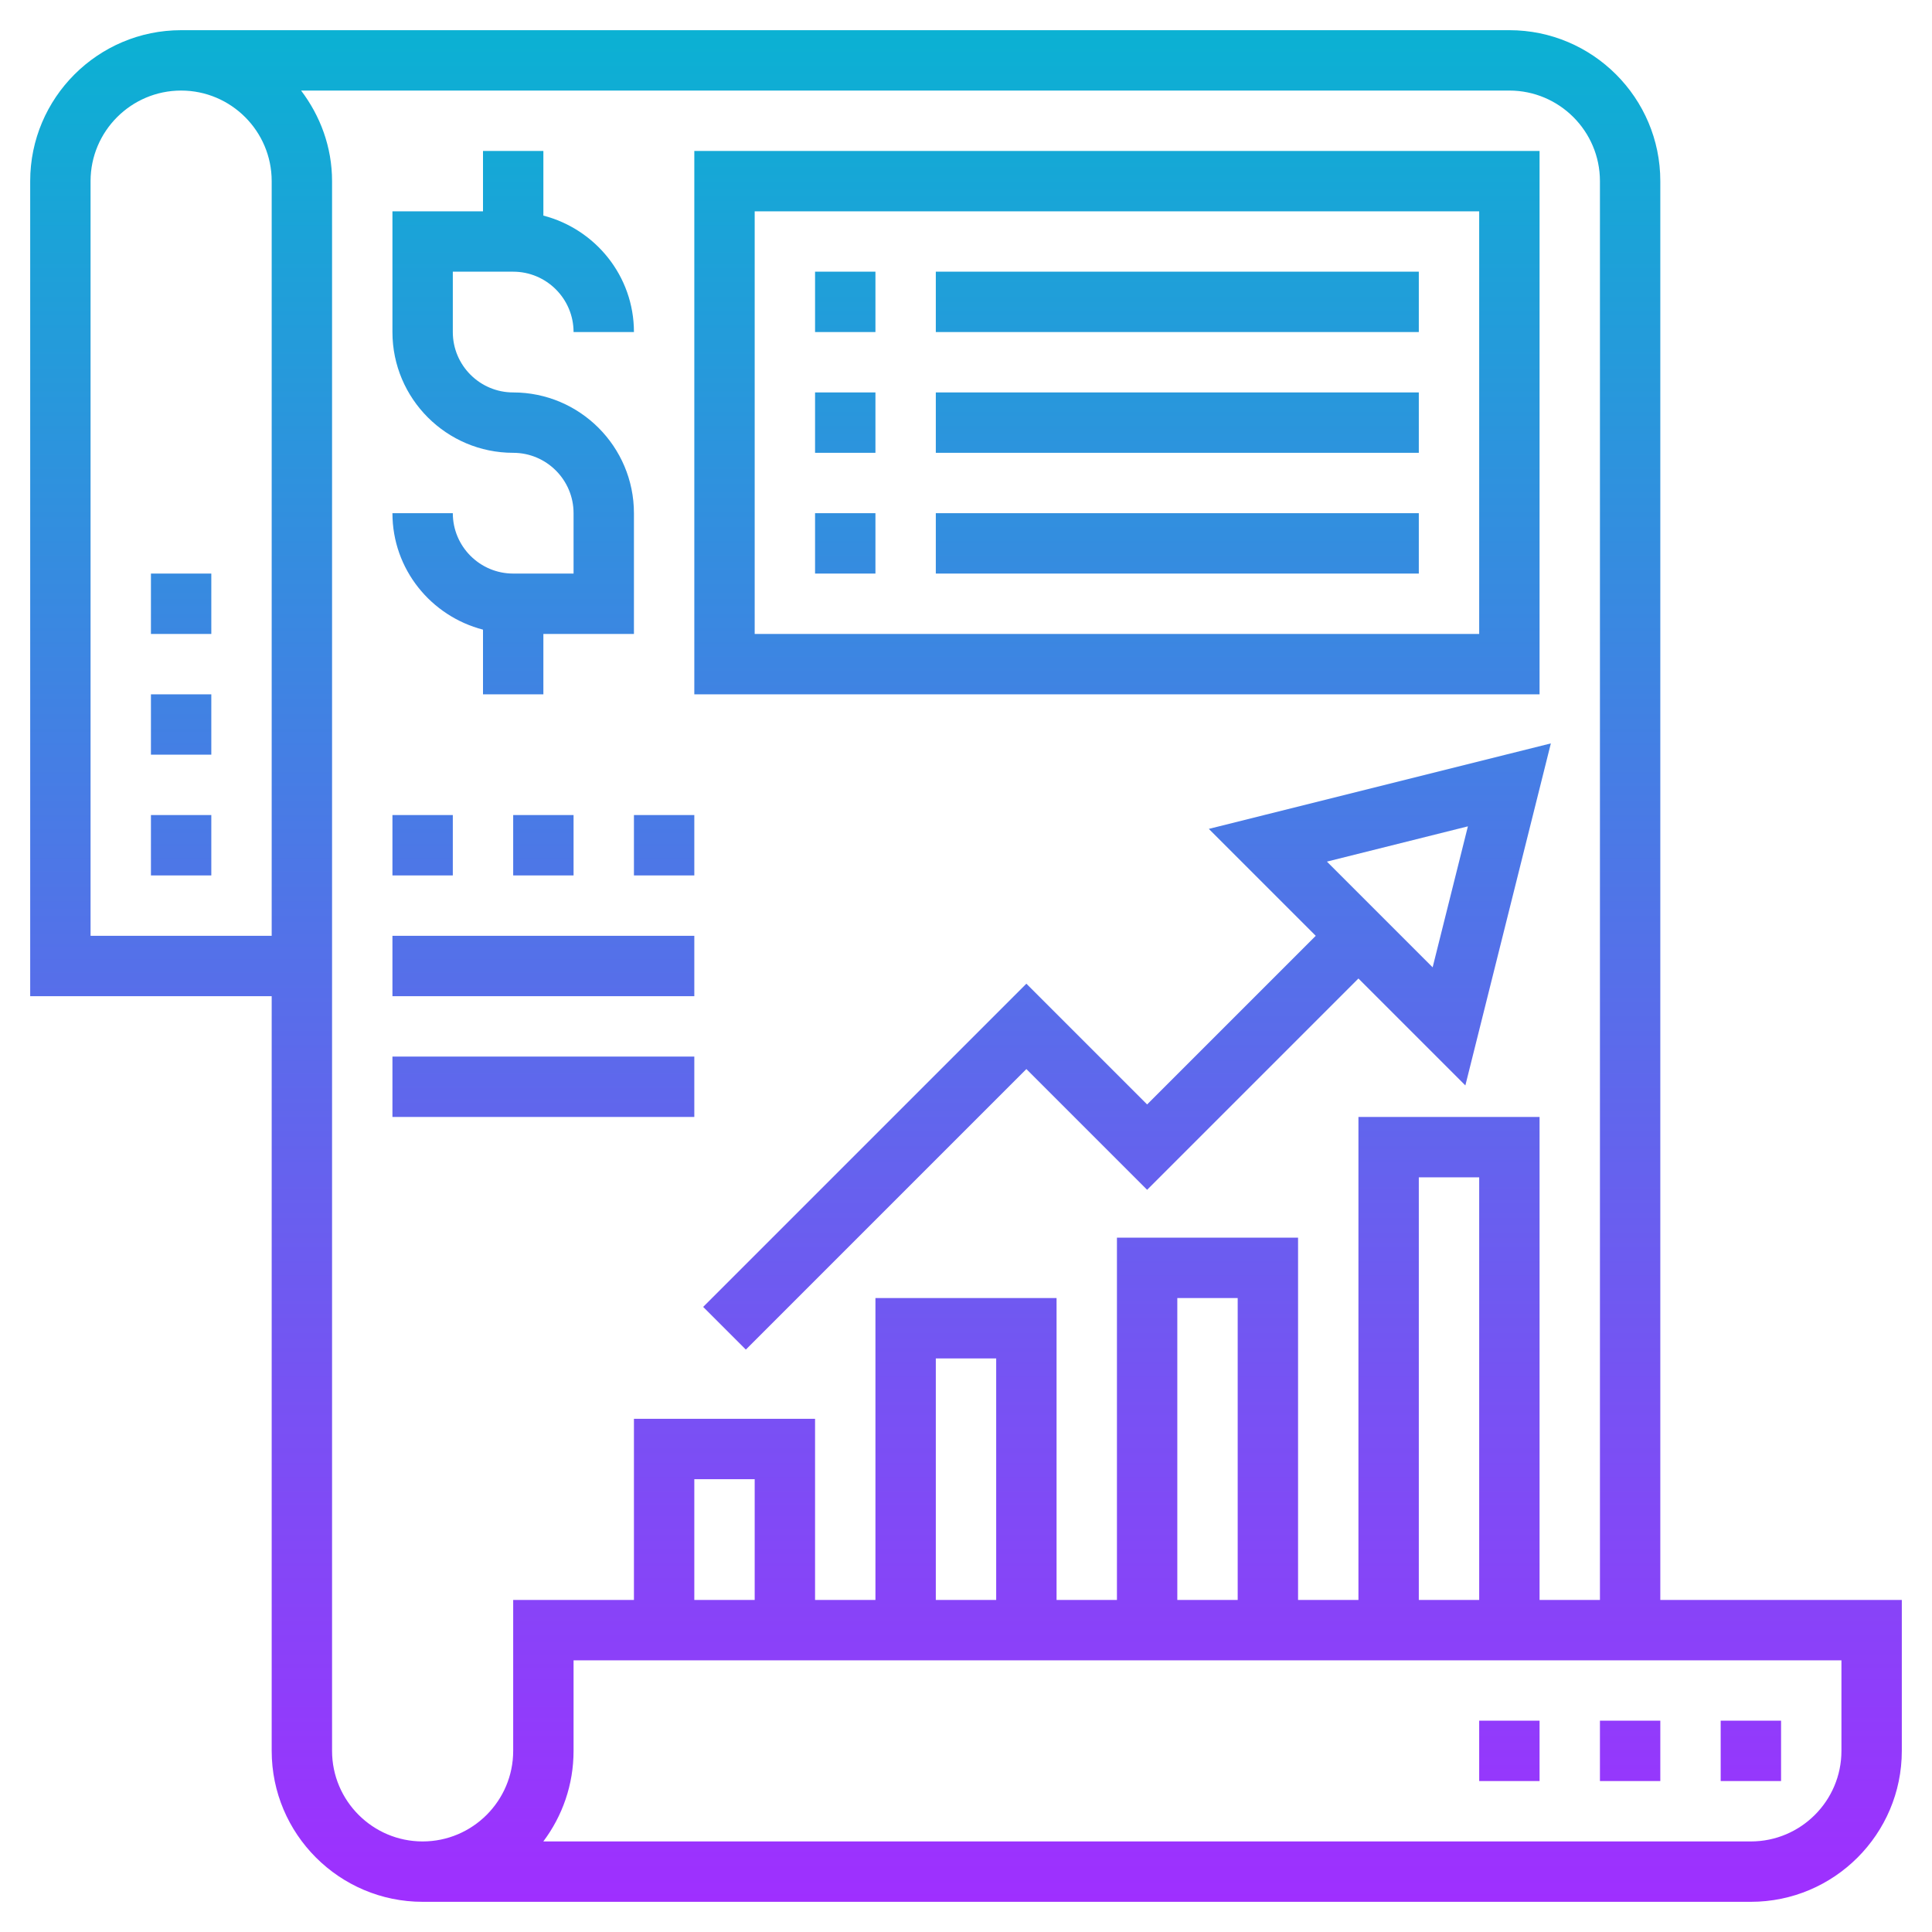 <svg id="Layer_35" enable-background="new 0 0 64 64" height="512" viewBox="0 0 64 64" width="512" xmlns="http://www.w3.org/2000/svg" xmlns:xlink="http://www.w3.org/1999/xlink"><linearGradient id="SVGID_1_" gradientUnits="userSpaceOnUse" x1="32" x2="32" y1="63" y2="1"><stop offset="0" stop-color="#9f2fff"/><stop offset="1" stop-color="#0bb1d3"/></linearGradient><path d="m55 6c0-2.757-2.243-5-5-5h-44c-2.757 0-5 2.243-5 5v27h8v25c0 2.757 2.243 5 5 5h44c2.757 0 5-2.243 5-5v-5h-8zm-46 25h-6v-25c0-1.654 1.346-3 3-3s3 1.346 3 3zm8 27c0 1.654-1.346 3-3 3s-3-1.346-3-3v-52c0-1.13-.391-2.162-1.026-3h40.026c1.654 0 3 1.346 3 3v47h-2v-16h-6v16h-2v-12h-6v12h-2v-10h-6v10h-2v-6h-6v6h-4zm32-5h-2v-14h2zm-8 0h-2v-10h2zm-8 0h-2v-8h2zm-8 0h-2v-4h2zm36 5c0 1.654-1.346 3-3 3h-40.002c.629-.836 1.002-1.875 1.002-3v-3h42zm-42-39v-2c0-1.103-.897-2-2-2-2.206 0-4-1.794-4-4v-4h3v-2h2v2.142c1.721.447 3 1.999 3 3.858h-2c0-1.103-.897-2-2-2h-2v2c0 1.103.897 2 2 2 2.206 0 4 1.794 4 4v4h-3v2h-2v-2.142c-1.721-.447-3-1.999-3-3.858h2c0 1.103.897 2 2 2zm32-14h-28v18h28zm-2 16h-24v-14h24zm-20-10h-2v-2h2zm18 0h-16v-2h16zm-18 4h-2v-2h2zm18 0h-16v-2h16zm-18 4h-2v-2h2zm18 0h-16v-2h16zm-3.414 12-5.586 5.586-4-4-10.707 10.707 1.414 1.414 9.293-9.293 4 4 7-7 3.542 3.542 2.832-11.33-11.33 2.832zm3.872 1.044-3.502-3.502 4.67-1.168zm-32.458-3.044h-2v-2h2zm2-2h2v2h-2zm4 0h2v2h-2zm2 6h-10v-2h10zm0 4h-10v-2h10zm36 22h-2v-2h2zm-4 0h-2v-2h2zm-4 0h-2v-2h2zm-46-32h2v2h-2zm0-4h2v2h-2zm0-4h2v2h-2z" fill="url(#SVGID_1_)"/></svg>